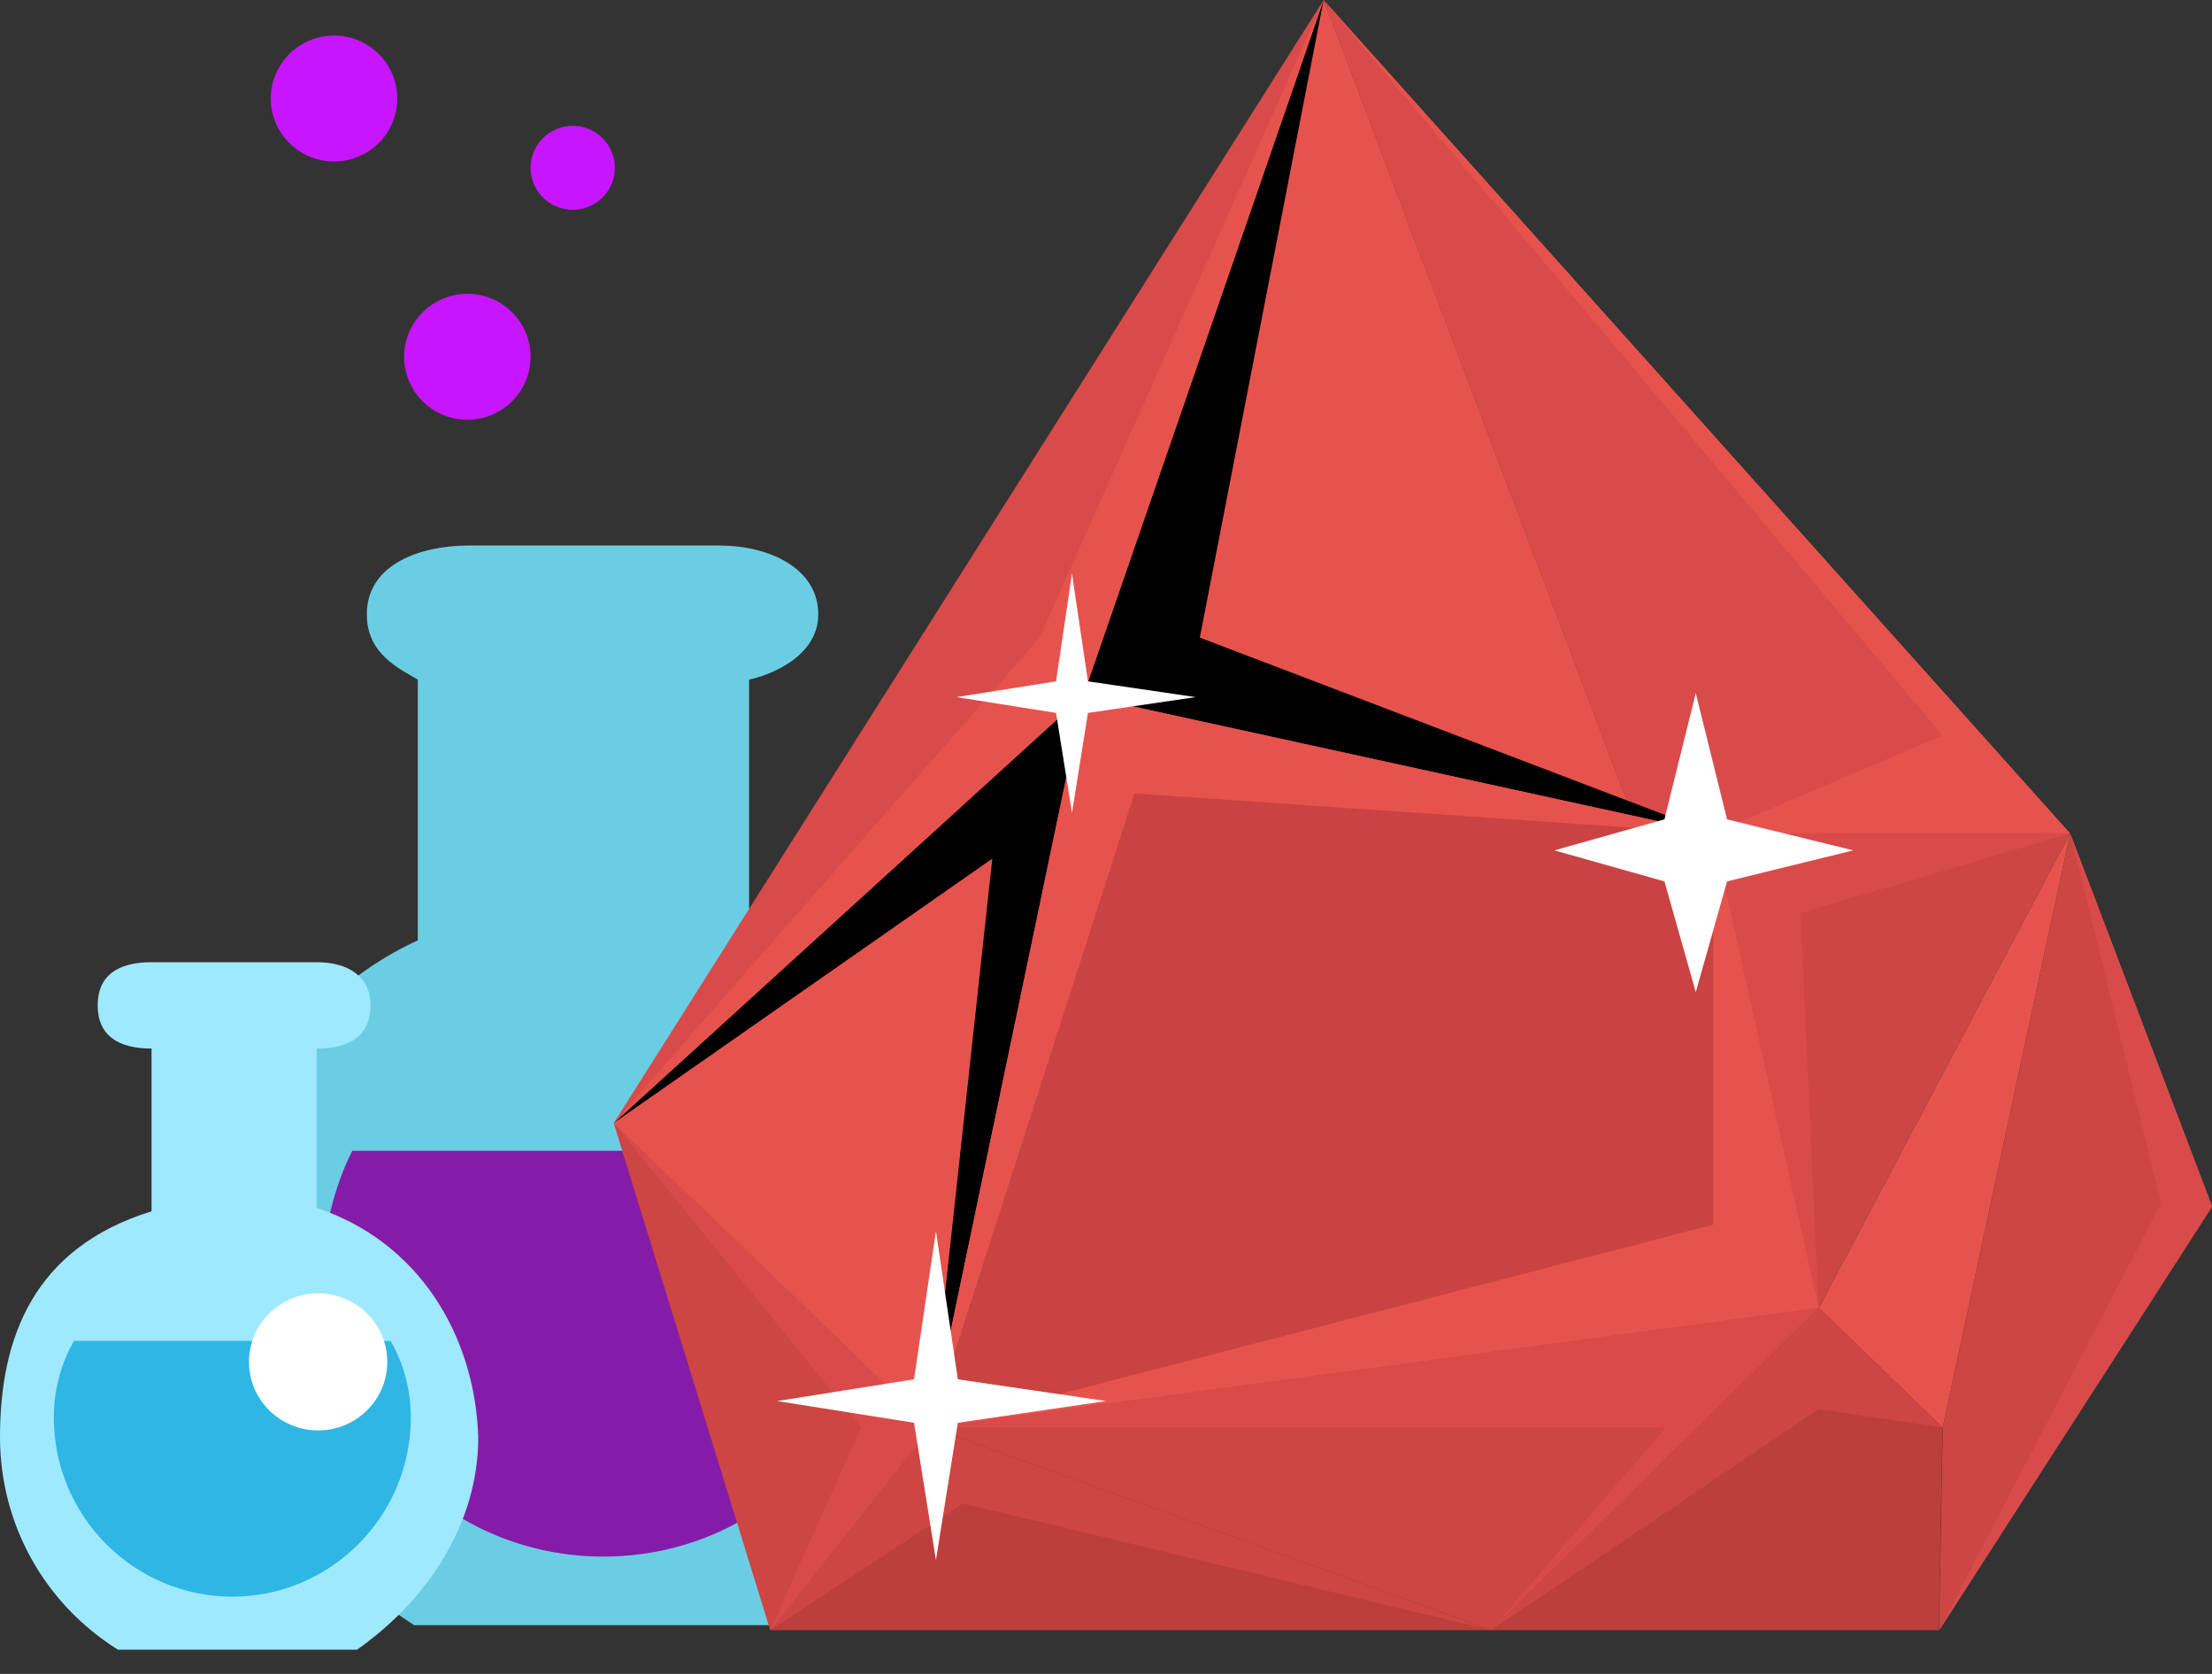 <svg xmlns="http://www.w3.org/2000/svg" width="74" height="56" viewBox="0 0 74 56" xmlns:xlink="http://www.w3.org/1999/xlink">
    <rect x="0" y="0" width="74" height="56" fill="#333333" stroke="none"/>
    <title>
        icon-laboratory
    </title>
    <use fill="#6BCDE4" xlink:href="#a" transform="translate(6.79 18.25)"/>
    <use fill="#C716FF" xlink:href="#b" transform="translate(13.52 9.83)"/>
    <use fill="#C716FF" xlink:href="#b" transform="translate(9.06 1.19)"/>
    <use fill="#C716FF" xlink:href="#c" transform="translate(17.75 4.21)"/>
    <use fill="#851CA7" xlink:href="#d" transform="translate(10.81 38.5)"/>
    <use fill="#9FE9FF" xlink:href="#e" transform="translate(0 32.19)"/>
    <use fill="#2FB6E4" xlink:href="#f" transform="translate(1.8 44.86)"/>
    <use fill="#FFF" xlink:href="#g" transform="translate(8.33 43.27)"/>
    <use fill="#E6534D" xlink:href="#h" transform="translate(31.13)"/>
    <use fill="#D84B4A" xlink:href="#i" transform="translate(20.53)"/>
    <use fill="#D84B4A" xlink:href="#j" transform="translate(44.28)"/>
    <use fill="#CD4643" xlink:href="#k" transform="translate(31.13 43.75)"/>
    <use fill="#E6534D" xlink:href="#l" transform="translate(60.85 27.88)"/>
    <use fill="#CD4643" xlink:href="#m" transform="translate(20.53 37.57)"/>
    <use fill="#BC3F3D" xlink:href="#n" transform="translate(25.77 47.75)"/>
    <use fill="#BC3F3D" xlink:href="#o" transform="translate(49.88 43.75)"/>
    <use fill="#CD4643" xlink:href="#p" transform="translate(64.87 27.88)"/>
    <use fill="#C94342" xlink:href="#q" transform="translate(31.13 23.27)"/>
    <use fill="#E6534D" xlink:href="#r" transform="translate(20.53 23.27)"/>
    <use fill="#CD4643" xlink:href="#s" transform="translate(57.31 27.88)"/>
    <use xlink:href="#t" transform="translate(36.24)" opacity=".29"/>
    <use xlink:href="#u" transform="translate(20.53 23.27)" opacity=".29"/>
    <use fill="#E6534D" xlink:href="#v" transform="translate(31.13 23.27)"/>
    <use fill="#E6534D" xlink:href="#w" transform="translate(20.53)"/>
    <use fill="#E6534D" xlink:href="#x" transform="translate(31.13 27.88)"/>
    <use fill="#D84B4A" xlink:href="#y" transform="translate(31.13 43.75)"/>
    <use fill="#E6534D" xlink:href="#z" transform="translate(44.28)"/>
    <use fill="#CD4643" xlink:href="#A" transform="translate(49.88 43.75)"/>
    <use fill="#CD4643" xlink:href="#B" transform="translate(25.77 47.75)"/>
    <use fill="#D84B4A" xlink:href="#C" transform="translate(20.53 37.57)"/>
    <use fill="#D84B4A" xlink:href="#D" transform="translate(64.87 27.88)"/>
    <use fill="#D84B4A" xlink:href="#E" transform="translate(57.31 27.88)"/>
    <use fill="#FFF" xlink:href="#F" transform="translate(52 23.19)"/>
    <use fill="#FFF" xlink:href="#G" transform="translate(26 41.19)"/>
    <use fill="#FFF" xlink:href="#H" transform="translate(32 19.19)"/>
    <defs>
        <path id="a" d="M 7.064 36.119L 19.609 36.119C 23.385 33.695 26.186 29.574 26.186 24.968C 26.065 19.756 23.02 15.029 18.27 12.848L 18.27 4.485C 18.879 4.363 20.584 3.757 20.584 2.303C 20.584 0.727 18.879 -1.12298e-08 17.295 -1.12298e-08L 8.891 -1.12298e-08C 7.308 -1.12298e-08 5.481 0.606 5.481 2.303C 5.481 3.636 6.577 4.121 7.186 4.485L 7.186 13.211C 2.923 15.151 -8.59957e-08 19.878 -8.59957e-08 25.089C 0.244 29.695 3.289 33.695 7.064 36.119Z"/>
        <path id="b" d="M 4.23 2.106C 4.23 3.269 3.283 4.212 2.115 4.212C 0.947 4.212 0 3.269 0 2.106C 0 0.943 0.947 0 2.115 0C 3.283 0 4.23 0.943 4.23 2.106Z"/>
        <path id="c" d="M 2.82 1.404C 2.82 2.18 2.189 2.808 1.41 2.808C 0.631 2.808 0 2.18 0 1.404C 0 0.629 0.631 0 1.41 0C 2.189 0 2.82 0.629 2.82 1.404Z"/>
        <path id="d" d="M 0.974 0C 0.365 1.212 2.72379e-08 2.667 2.72379e-08 4.121C 2.72379e-08 9.333 4.141 13.575 9.378 13.575C 14.616 13.575 18.757 9.333 18.757 4.121C 18.757 2.667 18.391 1.333 17.782 0L 0.974 0Z"/>
        <path id="e" d="M 10.591 8.222L 10.591 2.889C 11.718 2.889 12.394 2.444 12.394 1.444C 12.394 0.444 11.606 0 10.591 0L 5.07 0C 3.944 0 3.268 0.444 3.268 1.444C 3.268 2.444 3.944 2.889 5.07 2.889L 5.07 8.333C 1.127 9.556 0 12.556 0 15.889C 0 18.778 1.465 21.444 3.944 23L 11.944 23C 14.31 21.333 16 18.778 16 15.889C 15.887 12.444 13.972 9.333 10.591 8.222Z"/>
        <path id="f" d="M 0.676 -1.2424e-08C 0.225 0.778 2.08792e-08 1.667 2.08792e-08 2.556C 2.08792e-08 5.889 2.704 8.556 5.972 8.556C 9.239 8.556 11.944 5.889 11.944 2.556C 11.944 1.667 11.718 0.778 11.268 -1.2424e-08L 0.676 -1.2424e-08Z"/>
        <path id="g" d="M 2.313 4.584C 3.59 4.584 4.626 3.558 4.626 2.292C 4.626 1.026 3.59 0 2.313 0C 1.035 0 0 1.026 0 2.292C 0 3.558 1.035 4.584 2.313 4.584Z"/>
        <path id="h" d="M 13.154 0L 4.51388e-08 47.755L 29.719 43.755L 13.154 0Z"/>
        <path id="i" d="M -2.25694e-08 37.574L 10.596 47.755L 23.75 0L -2.25694e-08 37.574Z"/>
        <path id="j" d="M 24.968 27.877L 16.564 43.755L -3.15199e-08 0L 24.968 27.877Z"/>
        <path id="k" d="M 4.51388e-08 4L 18.757 10.787L 29.719 -1.35527e-08L 4.51388e-08 4Z"/>
        <path id="l" d="M 8.404 0L 4.141 19.878L -4.51388e-08 15.878L 8.404 0Z"/>
        <path id="m" d="M -2.25694e-08 0L 10.596 10.181L 5.237 16.969L -2.25694e-08 0Z"/>
        <path id="n" d="M 2.25694e-08 6.787L 24.116 6.787L 5.359 3.13665e-08L 2.25694e-08 6.787Z"/>
        <path id="o" d="M 14.981 10.787L 15.103 4L 10.962 -1.35527e-08L -4.51388e-08 10.787L 14.981 10.787Z"/>
        <path id="p" d="M 4.385 0L 9.135 12.484L 0 26.665L 0.122 19.878L 4.385 0Z"/>
        <path id="q" d="M 29.719 20.484L 0 24.483L 5.115 0L 26.186 4.606L 29.719 20.484Z"/>
        <path id="r" d="M -2.25694e-08 14.302L 15.712 -4.49192e-08L 10.596 24.483L -2.25694e-08 14.302Z"/>
        <path id="s" d="M 11.936 0L 4.51388e-08 0L 3.532 15.878L 11.936 0Z"/>
        <path id="t" d="M 8.039 0L 3.898 21.332L 21.071 27.877L 0 23.271L 8.039 0Z"/>
        <path id="u" d="M -2.25694e-08 14.302L 12.667 5.454L 10.596 24.483L 15.712 -4.49192e-08L -2.25694e-08 14.302Z"/>
        <path id="v" d="M 4.51388e-08 24.483L 6.821 3.273L 26.186 4.606L 5.115 -4.49192e-08L 4.51388e-08 24.483Z"/>
        <path id="w" d="M 23.75 0L 14.25 21.332L -2.25694e-08 37.574L 15.712 23.271L 23.75 0Z"/>
        <path id="x" d="M 26.186 0L 26.186 13.09L 4.51388e-08 19.878L 29.719 15.878L 26.186 0Z"/>
        <path id="y" d="M 18.757 10.787L 24.603 4L 4.51388e-08 4L 29.719 -1.35527e-08L 18.757 10.787Z"/>
        <path id="z" d="M -3.15199e-08 0L 20.706 24.605L 13.032 27.877L 24.968 27.877L -3.15199e-08 0Z"/>
        <path id="A" d="M -4.51388e-08 10.787L 10.962 3.394L 15.103 4L 10.962 -1.35527e-08L -4.51388e-08 10.787Z"/>
        <path id="B" d="M 2.25694e-08 6.787L 6.455 2.545L 24.116 6.787L 5.359 3.13665e-08L 2.25694e-08 6.787Z"/>
        <path id="C" d="M -2.25694e-08 0L 8.282 10.181L 5.237 16.969L 10.596 10.181L -2.25694e-08 0Z"/>
        <path id="D" d="M 0 26.665L 7.43 12.363L 4.385 0L 9.135 12.484L 0 26.665Z"/>
        <path id="E" d="M 11.936 0L 2.923 2.667L 3.532 15.878L 4.51388e-08 0L 11.936 0Z"/>
        <path id="F" d="M 5.777 4.222L 4.73 0L 3.682 4.222L 0 5.259L 3.682 6.297L 4.73 10L 5.777 6.297L 10 5.259L 5.777 4.222Z"/>
        <path id="G" d="M 6.044 4.955L 5.311 0L 4.578 4.955L 0 5.682L 4.578 6.408L 5.311 11L 6.044 6.408L 11 5.682L 6.044 4.955Z"/>
        <path id="H" d="M 4.396 3.604L 3.862 0L 3.329 3.604L 0 4.132L 3.329 4.66L 3.862 8L 4.396 4.66L 8 4.132L 4.396 3.604Z"/>
    </defs>
</svg>
